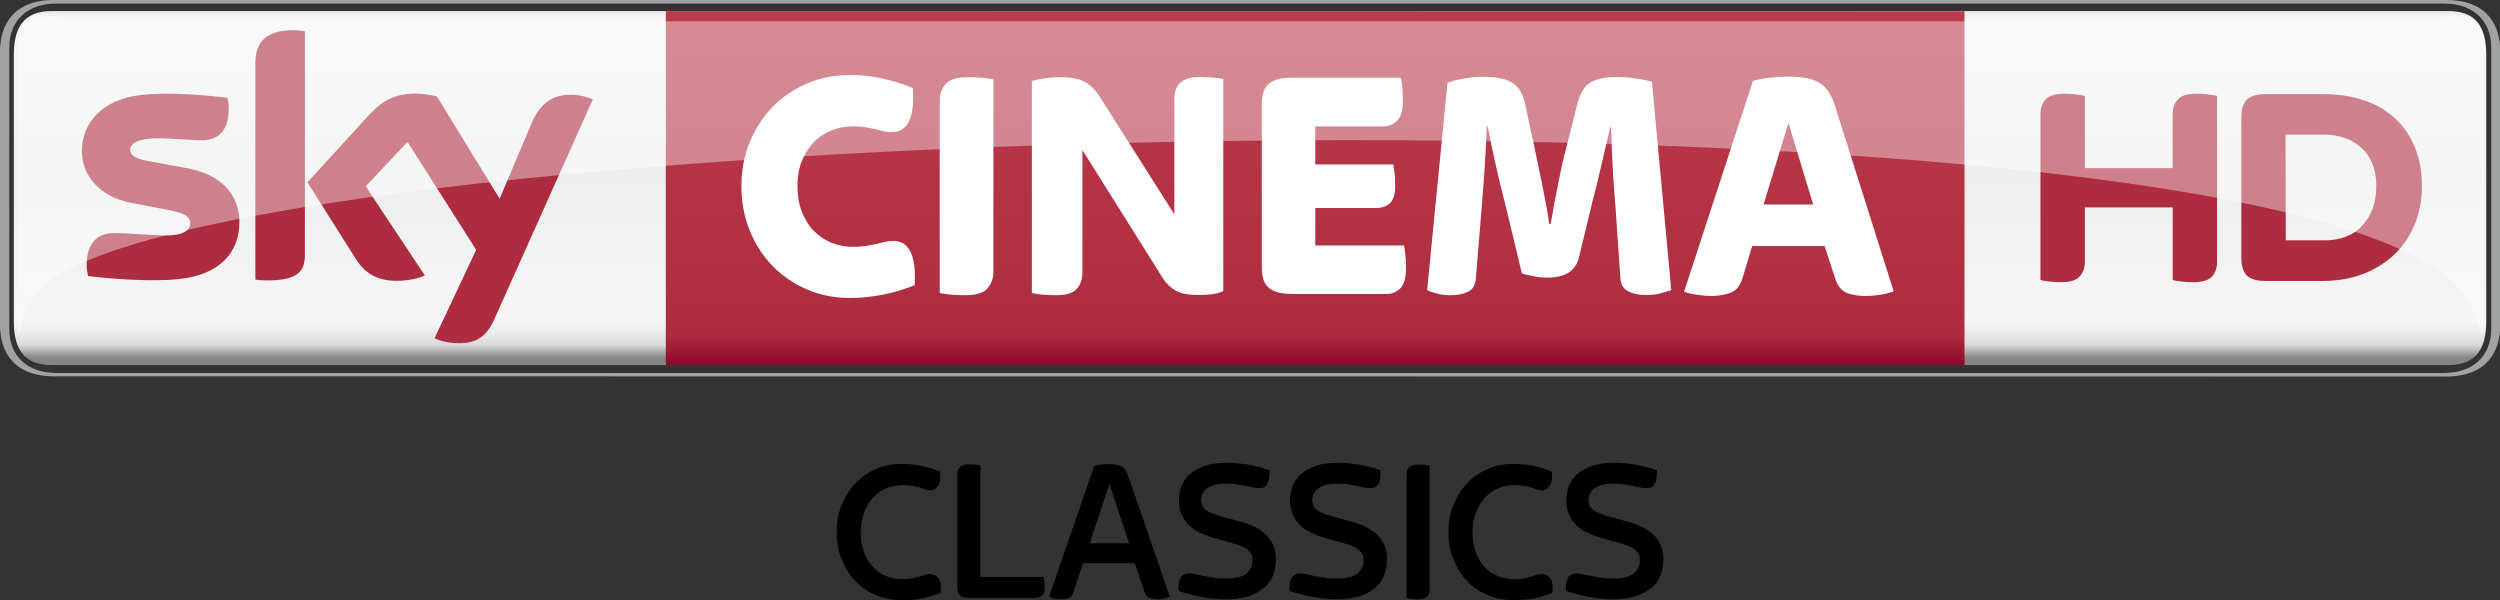 <svg version="1.1" viewBox="0 0 1066.7 256.02" xml:space="preserve" xmlns="http://www.w3.org/2000/svg">
<rect x="0" y="0" width="1066.7" height="256.02" fill="#333333" stroke="none"/>
<style type="text/css">
	.st0{fill:url(#path4169_1_);}
	.st1{fill:#A1A2A2;}
	.st2{fill:url(#path4217_1_);}
	.st3{fill:#AE2C3F;}
	.st4{fill:#FFFFFF;}
	.st5{opacity:0.4;}
</style>
<g transform="scale(.842)">
	
		<linearGradient id="path4169_1_" x1="-1760.1" x2="-1759.1" y1="294.57" y2="294.57" gradientTransform="matrix(0 182.48 -182.48 0 54386 321182)" gradientUnits="userSpaceOnUse">
		<stop stop-color="#868685" offset="0"/>
		<stop stop-color="#D8D9D9" offset=".02"/>
		<stop stop-color="#F5F5F5" offset=".052"/>
		<stop stop-color="#EDEEEE" offset=".488"/>
		<stop stop-color="#F5F5F5" offset=".895"/>
		<stop stop-color="#EBEBEC" offset=".929"/>
		<stop stop-color="#D8D9D9" offset=".964"/>
		<stop stop-color="#868685" offset="1"/>
	</linearGradient>
	<path id="path4169_2_" class="st0" d="m26.2 5.6c-14.2 0-19.2 8.4-19.2 22.2v135c0 13.9 5 22.2 19.2 22.2h1214.5c14.2 0 19.2-8.4 19.2-22.2v-135c0-13.9-5-22.2-19.2-22.2h-1214.5z" fill="url(#path4169_1_)"/>
	
		<path id="path4181_2_" class="st1" d="m1239.6 190.8c21 0 27.4-13.1 27.4-26.1v-138.6c0-13.1-6.4-26.1-27.4-26.1h-1212.2c-21 0-27.4 13.1-27.4 26.1v138.5c0 13.1 6.4 26.1 27.4 26.1zm-1211.2-1.8c-14.1 0-23.7-8.3-23.7-22.2v-142.8c0-13.9 9.6-22.2 23.7-22.2h1210.3c14.1 0 23.7 8.3 23.7 22.2v142.8c0 13.9-9.6 22.2-23.7 22.2h-1210.3z"/>
		
			<linearGradient id="path4217_1_" x1="-1791.1" x2="-1790.1" y1="295.14" y2="295.14" gradientTransform="matrix(0 -179.47 -179.47 0 53634 -321260)" gradientUnits="userSpaceOnUse">
			<stop stop-color="#820021" offset="0"/>
			<stop stop-color="#AE2C3F" offset=".104"/>
			<stop stop-color="#BA3C4C" offset="1"/>
		</linearGradient>
		<path id="path4217_2_" class="st2" d="m337.4 5.6v179.5h658.1v-179.4z" fill="url(#path4217_1_)"/>
		<path id="path4253_2_" class="st3" d="m121.3 112.6c0 15.4-10 26.6-30.4 28.8-14.8 1.6-36.2-0.3-46.3-1.5-0.4-1.7-0.7-3.7-0.7-5.3 0-13.4 7.3-16.5 14.1-16.5 7.1 0 18.2 1.2 26.5 1.2 9.1 0 11.9-3.1 11.9-6 0-3.9-3.7-5.5-10.7-6.8l-19.3-3.7c-16.3-3.2-24.9-14.3-24.9-26.1 0-14.4 10.2-26.4 30.2-28.6 15.1-1.6 33.5 0.2 43.6 1.5 0.4 1.7 0.6 3.4 0.6 5.2 0 13.4-7.1 16.3-13.9 16.3-5.2 0-13.4-1-22.6-1-9.4 0-13.4 2.6-13.4 5.8 0 3.4 3.7 4.7 9.6 5.8l18.5 3.4c19 3.4 27.2 14.2 27.2 27.5m33.2 16.5c0 8.2-3.2 13-19.3 13-2.1 0-4-0.2-5.8-0.4v-109.4c0-8.3 2.8-17 19.1-17 2 0 4.1 0.2 6 0.6zm65.7 42.3c2.1 1.1 6.4 2.4 11.9 2.5 9.3 0.2 14.4-3.4 18.2-11.7l50.1-111.8c-2.1-1.1-6.6-2.3-10.4-2.4-6.4-0.1-15.1 1.2-20.6 14.4l-16.2 38.3-31.8-51.8c-2.1-0.6-7.1-1.5-10.7-1.5-11.2 0-17.5 4.1-24 11.2l-30.9 33.8 24.7 39.1c4.6 7.1 10.7 10.8 20.5 10.8 6.4 0 11.8-1.5 14.3-2.7l-30-45.2 21.2-22.5 34.8 54.7z"/>
		
			<path id="path4229_2_" class="st4" d="m431 151c-8 0-15.3-1.4-22-4.3s-12.5-6.8-17.5-11.9c-4.9-5.1-8.8-11.1-11.6-18-2.8-7-4.2-14.5-4.2-22.6 0-7.9 1.4-15.2 4.2-22.1 2.8-6.8 6.7-12.8 11.6-17.9s10.8-9 17.5-11.9 14.1-4.3 22-4.3c5.7 0 11.3 0.6 16.6 1.9 5.4 1.2 10.4 2.8 15 4.7 1 14.9-2.6 22.4-10.9 22.4-1.5 0-2.8-0.2-4-0.5s-2.6-0.7-4-1c-1.5-0.3-3.1-0.7-4.9-1s-3.9-0.5-6.4-0.5c-3.9 0-7.6 0.7-11.1 2.1s-6.5 3.4-9 6.1c-2.5 2.6-4.5 5.8-6 9.5s-2.2 7.9-2.2 12.5c0 4.8 0.7 9.2 2.2 13s3.4 7 6 9.7c2.5 2.6 5.5 4.7 9 6.1s7.2 2.1 11.1 2.1c2.5 0 4.7-0.2 6.6-0.5s3.6-0.7 5.1-1 2.9-0.7 4.3-1c1.3-0.3 2.7-0.5 4.2-0.5 8.2 0 11.8 7.5 10.9 22.4-4.6 1.9-9.7 3.5-15.4 4.7-5.7 1.1-11.4 1.8-17.1 1.8"/>
			<path id="path4233_2_" class="st4" d="m489 149.6c-2.4 0-4.7-0.1-7-0.3s-4.2-0.5-5.8-0.8v-97.6c0-3.3 1-6 3-8.3s5.8-3.5 11.4-3.5c2.3 0 4.7 0.1 7 0.3s4.2 0.5 5.8 0.8v97.6c0 3.3-1 6-3 8.3-2 2.4-5.8 3.5-11.4 3.5" Googl="true"/>
			<path id="path4237_2_" class="st4" d="m534.9 149.6c-2.2 0-4.4-0.1-6.6-0.3-2.1-0.2-3.9-0.5-5.4-0.8v-107.4c1.7-0.6 3.9-1 6.6-1.4s5-0.6 6.9-0.6c6.2 0 10.6 0.8 13.4 2.4s5.1 3.9 7.1 6.9l38.2 60.2v-58.7c0-1.5 0.2-2.8 0.6-4.1s1.1-2.4 2-3.5c1-1 2.3-1.8 4-2.4s3.8-0.9 6.4-0.9c2.2 0 4.4 0.1 6.5 0.3s3.8 0.4 5.3 0.7v107.5c-1.6 0.8-3.5 1.3-5.7 1.6s-4.4 0.4-6.6 0.4c-5.3 0-9.2-0.7-11.8-2.2s-4.7-3.5-6.4-6.1l-40.9-65.2v62.5c0 3.1-1 5.8-2.9 7.9-1.8 2.2-5.4 3.2-10.7 3.2"/>
			<path id="path4241_2_" class="st4" d="m654.3 148.9c-3.1 0-5.7-0.3-7.6-1s-3.5-1.6-4.5-2.8c-1.1-1.2-1.8-2.6-2.2-4.3s-0.6-3.5-0.6-5.4v-82.5c0-1.9 0.2-3.7 0.6-5.4s1.1-3.1 2.2-4.3 2.6-2.1 4.5-2.8 4.5-1 7.6-1h55.6c0.2 1.2 0.5 2.9 0.7 5.1 0.2 2.1 0.3 4.3 0.3 6.6 0 4.7-0.9 8.1-2.9 10-1.9 2-4.3 3-7.2 3h-34.3v19.2h39.5c0.2 1.1 0.5 2.6 0.7 4.5s0.3 3.9 0.3 6c0 4.5-0.9 7.6-2.7 9.2s-4 2.4-6.7 2.4h-31.1v19h45c0.2 1.2 0.5 2.9 0.7 5.1s0.3 4.4 0.3 6.5c0 4.8-1 8.2-2.9 10.1s-4.3 2.9-7.2 2.9h-48.1z"/>
			<path id="path4245_2_" class="st4" d="m735.1 149.6c-2.6 0-4.9-0.3-6.8-0.8-2-0.5-3.7-1.1-5.1-1.8l10.3-105c2.1-0.9 4.9-1.6 8.4-2.2s6.4-0.9 8.9-0.9c3.5 0 6.5 0.2 9 0.7 2.5 0.4 4.7 1.2 6.5 2.3s3.2 2.6 4.3 4.5 1.9 4.3 2.4 7.1l4.4 20.4c1.2 5.6 2.5 11.8 3.9 18.6s2.7 13.8 3.8 21h0.7c1.2-7.2 2.5-14.2 3.9-20.9 1.3-6.7 2.7-12.9 4.2-18.5l5.4-21.4c1.3-5.3 3.5-8.9 6.5-10.8s7.6-2.9 13.8-2.9c3.1 0 6.3 0.3 9.5 0.8s5.8 1 8 1.6l9.8 105.6c-1.6 0.6-3.5 1.1-5.6 1.7-2.2 0.6-4.6 0.8-7.1 0.8-3.6 0-6.6-0.6-9.1-1.9-2.5-1.2-3.8-3.5-4-6.9l-2.5-36.4c-0.6-6.4-1-13.1-1.4-20.1s-0.6-13.7-0.8-20h-0.3c-1.5 5.9-2.9 12.2-4.5 19-1.5 6.8-3.1 13.1-4.6 18.8l-6.9 28.6c-1.7 6.7-7 10.1-16 10.1-2.2 0-4.5-0.2-6.9-0.7-2.3-0.4-4.4-0.9-6-1.5l-8.6-35.7c-1.7-6.6-3.3-13.1-4.7-19.5-1.5-6.4-2.8-12.8-4-19.2h-0.5c-0.3 9-0.8 17.2-1.3 24.7-0.6 7.5-1.1 13.9-1.5 19.3l-2.7 32.9c-0.2 3.3-1.5 5.5-3.7 6.7-2.6 1.3-5.5 1.9-9.1 1.9"/>
			<path id="path4249_2_" class="st4" d="m893.7 103.6h25.1l-12.5-41.3zm-26.2 46.4c-2.1 0-4.6-0.2-7.3-0.6-2.8-0.4-5-0.9-6.8-1.6l34.9-106.8c3-0.8 6.1-1.4 9.2-1.7s5.9-0.5 8.5-0.5c3.7 0 6.9 0.3 9.5 0.8 2.6 0.6 4.9 1.4 6.7 2.5s3.3 2.6 4.5 4.5 2.2 4 3 6.5l29.9 94.5c-1.9 0.8-4.2 1.4-6.9 1.8s-5.3 0.6-7.9 0.6c-2.9 0-5.7-0.5-8.5-1.4-2.7-1-4.7-3.1-6-6.5l-5.7-17.4h-36.7l-4.9 16.3c-1.2 3.9-3.3 6.4-6.2 7.4s-6.1 1.6-9.3 1.6"/>
		
		
			<path class="st3" d="m1044.5 143c-1.9 0-3.8-0.1-5.7-0.3-1.9-0.3-3.5-0.4-4.8-0.8v-84.2c0-2.8 0.8-5.3 2.5-7.2 1.7-2 4.8-3 9.5-3 1.9 0 3.8 0.1 5.7 0.3 1.9 0.3 3.5 0.4 4.8 0.8v36.6h44.5v-27.5c0-2.8 0.8-5.3 2.5-7.2 1.7-2 4.8-3 9.5-3 1.9 0 3.8 0.1 5.7 0.3 1.9 0.3 3.5 0.4 4.8 0.8v84.2c0 2.8-0.8 5.3-2.5 7.2-1.7 2-4.8 3-9.5 3-1.9 0-3.8-0.1-5.7-0.3-1.9-0.3-3.5-0.4-4.8-0.8v-36.8h-44.5v27.6c0 2.8-0.8 5.3-2.5 7.2-1.8 2.1-4.9 3.1-9.5 3.1z"/>
			<path class="st3" d="m1148.1 142.4c-2.6 0-4.7-0.3-6.3-0.9-1.7-0.6-2.9-1.4-3.7-2.4s-1.4-2.3-1.8-3.8-0.5-3-0.5-4.6v-71.3c0-1.6 0.1-3.3 0.5-4.6 0.4-1.5 1-2.6 1.8-3.8 0.8-1 2.2-1.9 3.7-2.4 1.7-0.6 3.7-0.9 6.3-0.9h29.2c7.9 0 14.9 1.1 21.1 3.3 6.1 2.1 11.4 5.3 15.7 9.4 4.3 4 7.5 9 9.8 14.7 2.3 5.8 3.4 12.2 3.4 19.2 0 6.6-1.1 12.9-3.4 18.8-2.3 5.8-5.6 10.9-9.9 15.2s-9.7 7.8-15.9 10.3c-6.3 2.5-13.5 3.8-21.7 3.8zm10.2-20.6h20.1c3.6 0 6.9-0.6 10.2-1.8 3.1-1.1 5.9-2.9 8.1-5.3 2.3-2.4 4.2-5.3 5.5-8.7s2-7.4 2-12c0-4.1-0.7-7.9-2-11-1.3-3.3-3.1-5.9-5.5-8-2.3-2.1-5-3.9-8.3-5-3.2-1.1-6.6-1.8-10.3-1.8h-19.9z"/>
		
		
			
				
					
						
							<g id="g4255_2_">
								<g id="g4269_2_" class="st5">
									<g id="g4271_2_">
										<g id="g4273_2_">
											<g id="g4275_2_">
												<g id="g4277_2_" transform="translate(504.17 519.89)">
													<path id="path4279_2_" class="st4" d="m738.9-376.9c12.2 12 13.8 23.4 14.2 25.9 1.2 0 1.6-5.3 1.6-13.3v-127.4c0-14.8-4.8-19.7-17.3-19.7-4.2 0-8.5 2.3-14.1 2.3h-1187.6c-5.6 0-9.9-2.3-14.1-2.3-12.5 0-17.3 5-17.3 19.7v127.4c0 7.9 0.4 13.3 1.6 13.3 0.4-2.5 0.8-14.8 14.2-25.9 107.4-82.8 1103-108.3 1218.8 0" Googl="true"/>
												</g>
											</g>
										</g>
									</g>
								</g>
							</g>
						
					
				
			
		
	
</g>
<g transform="scale(.842)">
	<path d="m424 269.6c0-4.8 0.8-9.4 2.5-13.6s3.9-7.9 6.9-11c2.9-3.1 6.4-5.5 10.4-7.3s8.4-2.6 13.1-2.6c3.5 0 6.9 0.3 10.1 1s6.3 1.6 9.2 2.8c0.1 0.5 0.1 0.9 0.2 1.3s0.1 0.8 0.1 1.2c0 2.2-0.5 4-1.5 5.2s-2.2 1.9-3.6 1.9c-0.7 0-1.4-0.1-2.3-0.4-0.8-0.3-1.8-0.6-2.9-1s-2.3-0.7-3.8-0.9c-1.5-0.3-3.1-0.4-5.1-0.4-3 0-5.7 0.6-8.3 1.7s-4.8 2.7-6.7 4.8-3.4 4.6-4.5 7.6-1.6 6.2-1.6 9.9c0 3.8 0.5 7.1 1.6 10s2.5 5.4 4.5 7.5c1.9 2.1 4.1 3.6 6.7 4.6s5.3 1.6 8.3 1.6c1.9 0 3.6-0.1 5-0.4s2.6-0.6 3.7-0.9c1-0.3 1.9-0.6 2.7-0.9s1.5-0.4 2.3-0.4c1.7 0 3.1 0.6 4.2 1.7 1 1.1 1.6 2.8 1.6 5v1.3c0 0.4-0.1 0.9-0.2 1.5-2.9 1.2-5.9 2.1-9 2.8-3.1 0.6-6.6 0.9-10.6 0.9-4.7 0-9-0.8-13.1-2.5-4-1.7-7.5-4.1-10.4-7.1s-5.2-6.7-6.9-10.9c-1.8-4.4-2.6-9-2.6-14z"/>
	<path d="m485.1 297.6v-57.4c0-1.4 0.4-2.5 1.3-3.5 0.9-0.9 2.4-1.4 4.7-1.4 1.1 0 2.2 0.1 3.3 0.2s1.9 0.2 2.4 0.4v56.5h32c0.1 0.8 0.3 1.6 0.4 2.4s0.2 1.6 0.2 2.4c0 2.2-0.5 3.8-1.4 4.6s-2.2 1.2-3.9 1.2h-32.9c-2.6 0-4.2-0.5-4.9-1.5-0.9-1-1.2-2.3-1.2-3.9z"/>
	<path d="m531.6 302.4 22.9-66.3c1.3-0.3 2.6-0.6 3.9-0.7s2.5-0.2 3.6-0.2c1.7 0 3 0.1 4.1 0.4 1.1 0.2 2 0.6 2.7 1.1s1.3 1.2 1.8 2 0.9 1.8 1.3 3l20.9 60.7c-0.8 0.3-1.8 0.6-2.9 0.9s-2.1 0.4-3 0.4c-1.6 0-3-0.2-4.2-0.6s-2-1.3-2.6-2.9l-5-14.8h-26.3l-4.9 14.8c-0.5 1.5-1.3 2.5-2.4 2.9-1 0.4-2.3 0.6-3.8 0.6-1 0-2.1-0.1-3.3-0.3-1.1-0.3-2.1-0.6-2.8-1zm20.6-27.1h20l-10-30.1z"/>
	<path d="m597.1 298.2c0-2.3 0.4-4.1 1.3-5.5 0.8-1.4 2.2-2.1 4.1-2.1 0.9 0 2 0.1 3.2 0.4s2.6 0.6 4.2 0.9 3.3 0.6 5.2 0.9 4 0.4 6.3 0.4c4.8 0 8.1-0.9 10.2-2.6 2-1.7 3.1-3.9 3.1-6.6 0-1.3-0.2-2.4-0.7-3.3s-1.2-1.7-2.1-2.4-2-1.2-3.3-1.7-2.8-1-4.4-1.5l-8.6-2.4c-6.8-1.9-11.5-4.4-14.2-7.8-2.7-3.3-4-7.1-4-11.4 0-2.1 0.4-4.3 1.1-6.6 0.8-2.2 2.1-4.3 3.9-6.1 1.9-1.8 4.4-3.3 7.5-4.5s7.1-1.8 11.8-1.8c3.2 0 6.6 0.3 10.2 0.9s7.4 1.5 11.4 2.9v1.5c0 2.4-0.4 4.3-1.2 5.6s-2.1 2-3.9 2c-0.9 0-1.9-0.1-3-0.4s-2.3-0.5-3.6-0.7-2.9-0.5-4.6-0.8-3.7-0.4-5.8-0.4c-2.4 0-4.4 0.2-6 0.7s-2.9 1.1-3.8 1.9c-1 0.8-1.7 1.6-2.1 2.6-0.4 0.9-0.6 1.9-0.6 2.9 0 2.3 0.8 4.1 2.3 5.2 1.5 1.2 4.3 2.3 8.3 3.4l9.1 2.5c12.1 3.2 18.2 9.6 18.2 19 0 3-0.5 5.8-1.5 8.3s-2.6 4.6-4.7 6.4-4.8 3.2-8.1 4.2-7.2 1.5-11.7 1.5c-3.4 0-7.1-0.4-11.1-1.1s-8.1-1.8-12.2-3.1c0-0.3 0-0.5-0.1-0.7 0-0.1-0.1-0.3-0.1-0.6z"/>
	<path d="m653.4 298.2c0-2.3 0.4-4.1 1.3-5.5 0.8-1.4 2.2-2.1 4.1-2.1 0.9 0 2 0.1 3.2 0.4s2.6 0.6 4.2 0.9 3.3 0.6 5.2 0.9 4 0.4 6.3 0.4c4.8 0 8.1-0.9 10.2-2.6 2-1.7 3.1-3.9 3.1-6.6 0-1.3-0.2-2.4-0.7-3.3s-1.2-1.7-2.1-2.4-2-1.2-3.3-1.7-2.8-1-4.4-1.5l-8.6-2.4c-6.8-1.9-11.5-4.4-14.2-7.8-2.7-3.3-4-7.1-4-11.4 0-2.1 0.4-4.3 1.1-6.6 0.8-2.2 2.1-4.3 3.9-6.1 1.9-1.8 4.4-3.3 7.5-4.5s7.1-1.8 11.8-1.8c3.2 0 6.6 0.3 10.2 0.9s7.4 1.5 11.4 2.9v1.5c0 2.4-0.4 4.3-1.2 5.6s-2.1 2-3.9 2c-0.9 0-1.9-0.1-3-0.4-1.1-0.2-2.3-0.5-3.6-0.7s-2.9-0.5-4.6-0.8-3.7-0.4-5.8-0.4c-2.4 0-4.4 0.2-6 0.7s-2.9 1.1-3.8 1.9c-1 0.8-1.7 1.6-2.1 2.6-0.4 0.9-0.6 1.9-0.6 2.9 0 2.3 0.8 4.1 2.3 5.2 1.5 1.2 4.3 2.3 8.3 3.4l9.1 2.5c12.1 3.2 18.2 9.6 18.2 19 0 3-0.5 5.8-1.5 8.3s-2.6 4.6-4.7 6.4-4.8 3.2-8.1 4.2-7.2 1.5-11.7 1.5c-3.4 0-7.1-0.4-11.1-1.1s-8.1-1.8-12.2-3.1c0-0.3 0-0.5-0.1-0.7-0.1-0.1-0.1-0.3-0.1-0.6z"/>
	<path d="m712.8 303.1v-62.8c0-1.4 0.4-2.5 1.3-3.5 0.9-0.9 2.4-1.4 4.6-1.4 1.1 0 2.2 0.1 3.3 0.2s1.9 0.2 2.5 0.4v62.8c0 1.4-0.4 2.5-1.3 3.5-0.9 0.9-2.4 1.4-4.6 1.4-1.1 0-2.2-0.1-3.3-0.2-1.2-0.2-2-0.3-2.5-0.4z"/>
	<path d="m734 269.6c0-4.8 0.8-9.4 2.5-13.6s3.9-7.9 6.9-11c2.9-3.1 6.4-5.5 10.4-7.3s8.4-2.6 13.1-2.6c3.5 0 6.9 0.3 10.1 1s6.3 1.6 9.2 2.8c0.1 0.5 0.1 0.9 0.2 1.3s0.1 0.8 0.1 1.2c0 2.2-0.5 4-1.5 5.2s-2.2 1.9-3.6 1.9c-0.7 0-1.4-0.1-2.3-0.4-0.8-0.3-1.8-0.6-2.9-1s-2.3-0.7-3.8-0.9-3.1-0.4-5.1-0.4c-3 0-5.7 0.6-8.3 1.7s-4.8 2.7-6.7 4.8-3.4 4.6-4.5 7.6-1.6 6.2-1.6 9.9c0 3.8 0.5 7.1 1.6 10s2.5 5.4 4.5 7.5c1.9 2.1 4.1 3.6 6.7 4.6s5.3 1.6 8.3 1.6c1.9 0 3.6-0.1 5-0.4s2.6-0.6 3.7-0.9c1-0.3 1.9-0.6 2.7-0.9s1.5-0.4 2.3-0.4c1.7 0 3.1 0.6 4.2 1.7 1 1.1 1.6 2.8 1.6 5v1.3c0 0.4-0.1 0.9-0.2 1.5-2.9 1.2-5.9 2.1-9 2.8-3.1 0.6-6.6 0.9-10.6 0.9-4.7 0-9-0.8-13.1-2.5-4-1.7-7.5-4.1-10.4-7.1s-5.2-6.7-6.9-10.9c-1.8-4.4-2.6-9-2.6-14z"/>
	<path d="m793.4 298.2c0-2.3 0.4-4.1 1.3-5.5 0.8-1.4 2.2-2.1 4.1-2.1 0.9 0 2 0.1 3.2 0.4s2.6 0.6 4.2 0.9 3.3 0.6 5.2 0.9 4 0.4 6.3 0.4c4.8 0 8.1-0.9 10.2-2.6 2-1.7 3.1-3.9 3.1-6.6 0-1.3-0.2-2.4-0.7-3.3s-1.2-1.7-2.1-2.4-2-1.2-3.3-1.7-2.8-1-4.4-1.5l-8.6-2.4c-6.8-1.9-11.5-4.4-14.2-7.8-2.7-3.3-4-7.1-4-11.4 0-2.1 0.4-4.3 1.1-6.6 0.8-2.2 2.1-4.3 3.9-6.1 1.9-1.8 4.4-3.3 7.5-4.5s7.1-1.8 11.8-1.8c3.2 0 6.6 0.3 10.2 0.9s7.4 1.5 11.4 2.9v1.5c0 2.4-0.4 4.3-1.2 5.6s-2.1 2-3.9 2c-0.9 0-1.9-0.1-3-0.4-1.1-0.2-2.3-0.5-3.6-0.7s-2.9-0.5-4.6-0.8-3.7-0.4-5.8-0.4c-2.4 0-4.4 0.2-6 0.7s-2.9 1.1-3.8 1.9c-1 0.8-1.7 1.6-2.1 2.6-0.4 0.9-0.6 1.9-0.6 2.9 0 2.3 0.8 4.1 2.3 5.2 1.5 1.2 4.3 2.3 8.3 3.4l9.1 2.5c12.1 3.2 18.2 9.6 18.2 19 0 3-0.5 5.8-1.5 8.3s-2.6 4.6-4.7 6.4-4.8 3.2-8.1 4.2-7.2 1.5-11.7 1.5c-3.4 0-7.1-0.4-11.1-1.1s-8.1-1.8-12.2-3.1c0-0.3 0-0.5-0.1-0.7-0.1-0.1-0.1-0.3-0.1-0.6z"/>
</g>
</svg>
